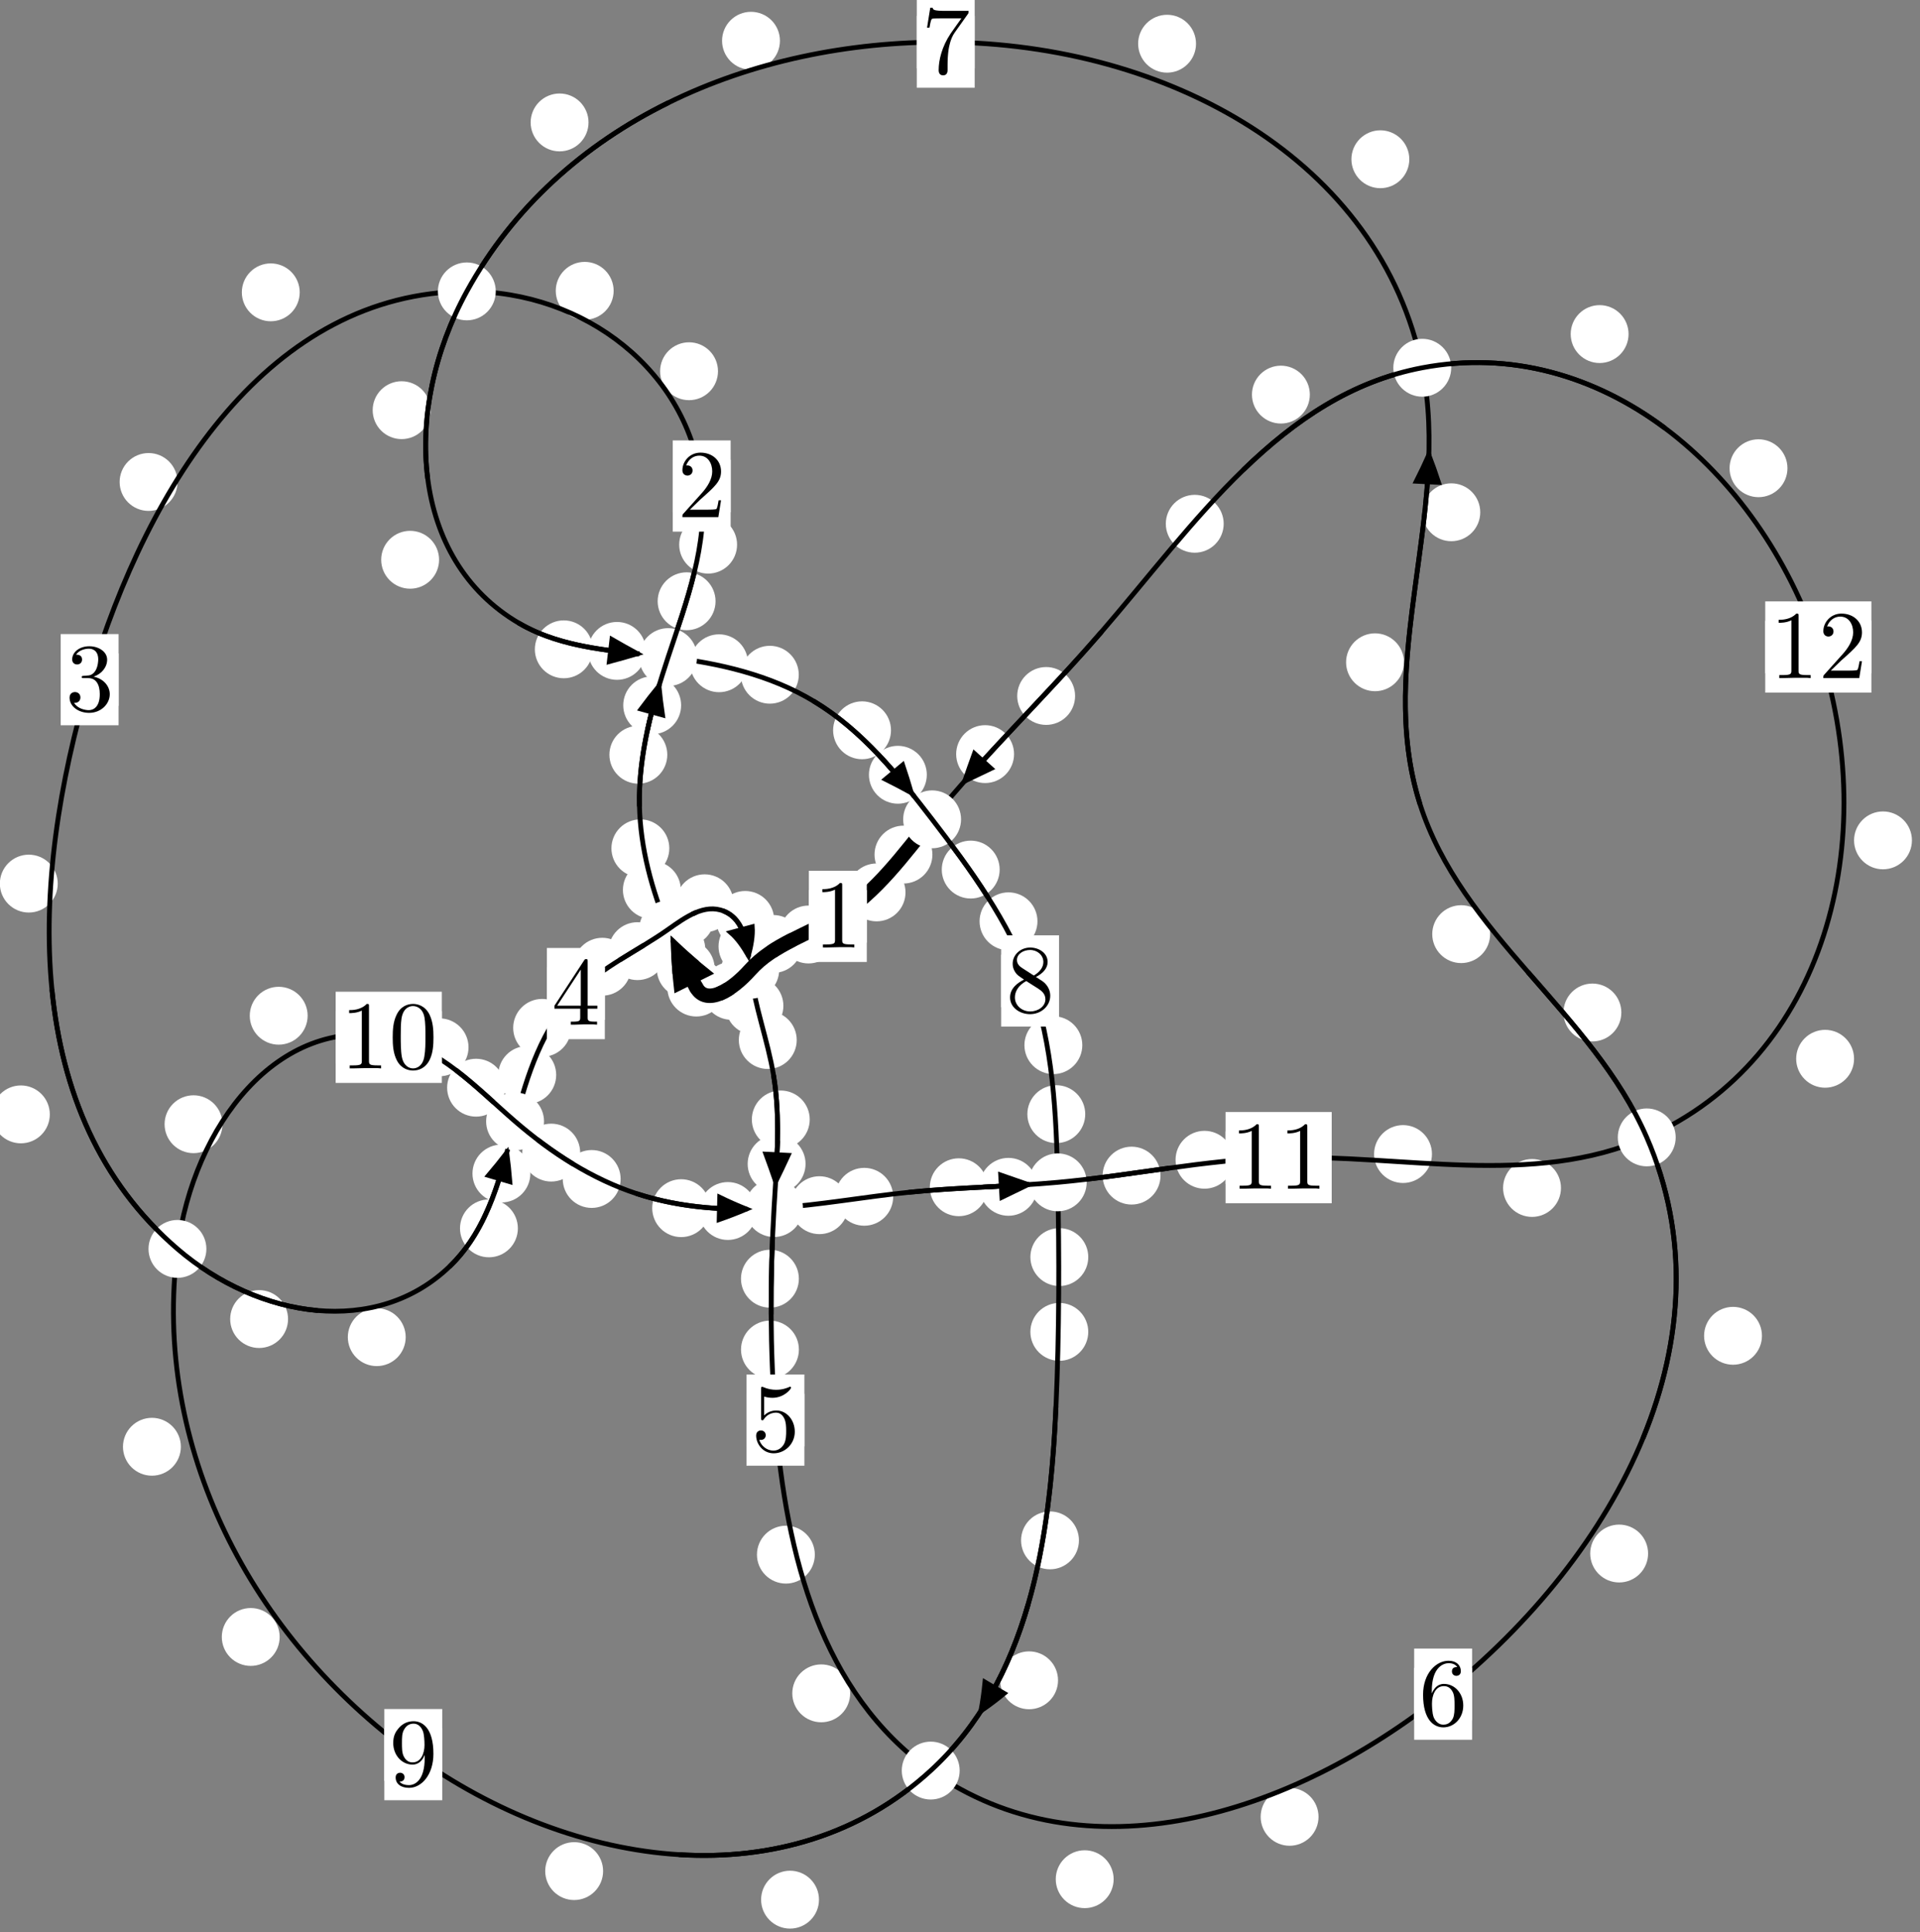 <?xml version="1.0"?>
<!-- Created by MetaPost 1.999 on 2021.07.06:0013 -->
<svg version="1.1" xmlns="http://www.w3.org/2000/svg" xmlns:xlink="http://www.w3.org/1999/xlink" width="198.284" height="199.558" viewBox="0 0 198.284 199.558">
<rect x="0" y="0" width="198.284" height="199.558" fill="#808080" stroke="none"/>
<!-- Original BoundingBox: -69.832504 -103.200867 128.451065 96.357483 -->
  <defs>
    <g transform="scale(0.01,0.01)" id="GLYPHcmr10_48">
      <path style="fill-rule: evenodd;" d="M460 -320C460 -400,455 -480,420 -554C374 -650,292 -666,250 -666C190 -666,117 -640,76 -547C44 -478,39 -400,39 -320C39 -245,43 -155,84 -79C127 2,200 22,249 22C303 22,379 1,423 -94C455 -163,460 -241,460 -320M249 -0C210 -0,151 -25,133 -121C122 -181,122 -273,122 -332C122 -396,122 -462,130 -516C149 -635,224 -644,249 -644C282 -644,348 -626,367 -527C377 -471,377 -395,377 -332C377 -257,377 -189,366 -125C351 -30,294 -0,249 -0"></path>
    </g>
    <g transform="scale(0.01,0.01)" id="GLYPHcmr10_49">
      <path style="fill-rule: evenodd;" d="M294 -640C294 -664,294 -666,271 -666C209 -602,121 -602,89 -602L89 -571C109 -571,168 -571,220 -597L220 -79C220 -43,217 -31,127 -31L95 -31L95 -0L257 -0L130 -3L217 -3L257 -3L297 -3L384 -3L419 -0L419 -31L387 -31C297 -31,294 -42,294 -79"></path>
    </g>
    <g transform="scale(0.01,0.01)" id="GLYPHcmr10_50">
      <path style="fill-rule: evenodd;" d="M127 -77L233 -180C389 -318,449 -372,449 -472C449 -586,359 -666,237 -666C124 -666,50 -574,50 -485C50 -429,100 -429,103 -429C120 -429,155 -441,155 -482C155 -508,137 -534,102 -534C94 -534,92 -534,89 -533C112 -598,166 -635,224 -635C315 -635,358 -554,358 -472C358 -392,308 -313,253 -251L61 -37C50 -26,50 -24,50 -0L421 -0L449 -174L424 -174C419 -144,412 -100,402 -85C395 -77,329 -77,307 -77"></path>
    </g>
    <g transform="scale(0.01,0.01)" id="GLYPHcmr10_51">
      <path style="fill-rule: evenodd;" d="M290 -352C372 -379,430 -449,430 -528C430 -610,342 -666,246 -666C145 -666,69 -606,69 -530C69 -497,91 -478,120 -478C151 -478,171 -500,171 -529C171 -579,124 -579,109 -579C140 -628,206 -641,242 -641C283 -641,338 -619,338 -529C338 -517,336 -459,310 -415C280 -367,246 -364,221 -363C213 -362,189 -360,182 -360C174 -359,167 -358,167 -348C167 -337,174 -337,191 -337L235 -337C317 -337,354 -269,354 -171C354 -35,285 -6,241 -6C198 -6,123 -23,88 -82C123 -77,154 -99,154 -137C154 -173,127 -193,98 -193C74 -193,42 -179,42 -135C42 -44,135 22,244 22C366 22,457 -69,457 -171C457 -253,394 -331,290 -352"></path>
    </g>
    <g transform="scale(0.01,0.01)" id="GLYPHcmr10_52">
      <path style="fill-rule: evenodd;" d="M294 -165L294 -78C294 -42,292 -31,218 -31L197 -31L197 -0L332 -0L238 -3L290 -3L332 -3L374 -3L427 -3L468 -0L468 -31L447 -31C373 -31,371 -42,371 -78L371 -165L471 -165L471 -196L371 -196L371 -651C371 -671,371 -677,355 -677C346 -677,343 -677,335 -665L28 -196L28 -165M300 -196L56 -196L300 -569"></path>
    </g>
    <g transform="scale(0.01,0.01)" id="GLYPHcmr10_53">
      <path style="fill-rule: evenodd;" d="M449 -201C449 -320,367 -420,259 -420C211 -420,168 -404,132 -369L132 -564C152 -558,185 -551,217 -551C340 -551,410 -642,410 -655C410 -661,407 -666,400 -666C399 -666,397 -666,392 -663C372 -654,323 -634,256 -634C216 -634,170 -641,123 -662C115 -665,113 -665,111 -665C101 -665,101 -657,101 -641L101 -345C101 -327,101 -319,115 -319C122 -319,124 -322,128 -328C139 -344,176 -398,257 -398C309 -398,334 -352,342 -334C358 -297,360 -258,360 -208C360 -173,360 -113,336 -71C312 -32,275 -6,229 -6C156 -6,99 -59,82 -118C85 -117,88 -116,99 -116C132 -116,149 -141,149 -165C149 -189,132 -214,99 -214C85 -214,50 -207,50 -161C50 -75,119 22,231 22C347 22,449 -74,449 -201"></path>
    </g>
    <g transform="scale(0.01,0.01)" id="GLYPHcmr10_54">
      <path style="fill-rule: evenodd;" d="M132 -328L132 -352C132 -605,256 -641,307 -641C331 -641,373 -635,395 -601C380 -601,340 -601,340 -556C340 -525,364 -510,386 -510C402 -510,432 -519,432 -558C432 -618,388 -666,305 -666C177 -666,42 -537,42 -316C42 -49,158 22,251 22C362 22,457 -72,457 -204C457 -331,368 -427,257 -427C189 -427,152 -376,132 -328M251 -6C188 -6,158 -66,152 -81C134 -128,134 -208,134 -226C134 -304,166 -404,256 -404C272 -404,318 -404,349 -342C367 -305,367 -254,367 -205C367 -157,367 -107,350 -71C320 -11,274 -6,251 -6"></path>
    </g>
    <g transform="scale(0.01,0.01)" id="GLYPHcmr10_55">
      <path style="fill-rule: evenodd;" d="M476 -609C485 -621,485 -623,485 -644L242 -644C120 -644,118 -657,114 -676L89 -676L56 -470L81 -470C84 -486,93 -549,106 -561C113 -567,191 -567,204 -567L411 -567C400 -551,321 -442,299 -409C209 -274,176 -135,176 -33C176 -23,176 22,222 22C268 22,268 -23,268 -33L268 -84C268 -139,271 -194,279 -248C283 -271,297 -357,341 -419"></path>
    </g>
    <g transform="scale(0.01,0.01)" id="GLYPHcmr10_56">
      <path style="fill-rule: evenodd;" d="M163 -457C117 -487,113 -521,113 -538C113 -599,178 -641,249 -641C322 -641,386 -589,386 -517C386 -460,347 -412,287 -377M309 -362C381 -399,430 -451,430 -517C430 -609,341 -666,250 -666C150 -666,69 -592,69 -499C69 -481,71 -436,113 -389C124 -377,161 -352,186 -335C128 -306,42 -250,42 -151C42 -45,144 22,249 22C362 22,457 -61,457 -168C457 -204,446 -249,408 -291C389 -312,373 -322,309 -362M209 -320L332 -242C360 -223,407 -193,407 -132C407 -58,332 -6,250 -6C164 -6,92 -68,92 -151C92 -209,124 -273,209 -320"></path>
    </g>
    <g transform="scale(0.01,0.01)" id="GLYPHcmr10_57">
      <path style="fill-rule: evenodd;" d="M367 -318L367 -286C367 -52,263 -6,205 -6C188 -6,134 -8,107 -42C151 -42,159 -71,159 -88C159 -119,135 -134,113 -134C97 -134,67 -125,67 -86C67 -19,121 22,206 22C335 22,457 -114,457 -329C457 -598,342 -666,253 -666C198 -666,149 -648,106 -603C65 -558,42 -516,42 -441C42 -316,130 -218,242 -218C303 -218,344 -260,367 -318M243 -241C227 -241,181 -241,150 -304C132 -341,132 -391,132 -440C132 -494,132 -541,153 -578C180 -628,218 -641,253 -641C299 -641,332 -607,349 -562C361 -530,365 -467,365 -421C365 -338,331 -241,243 -241"></path>
    </g>
  </defs>
  <path d="M73.807 100.064C73.807 99.271,73.492 98.511,72.932 97.95C72.371 97.39,71.611 97.075,70.819 97.075C70.026 97.075,69.266 97.39,68.705 97.95C68.145 98.511,67.83 99.271,67.83 100.064C67.83 100.856,68.145 101.616,68.705 102.177C69.266 102.737,70.026 103.052,70.819 103.052C71.611 103.052,72.371 102.737,72.932 102.177C73.492 101.616,73.807 100.856,73.807 100.064Z" style="fill: rgb(100%,100%,100%);stroke: none;"></path>
  <path d="M74.898 102.004C74.898 101.211,74.583 100.451,74.022 99.891C73.462 99.33,72.702 99.015,71.909 99.015C71.116 99.015,70.356 99.33,69.796 99.891C69.235 100.451,68.92 101.211,68.92 102.004C68.92 102.797,69.235 103.557,69.796 104.117C70.356 104.678,71.116 104.993,71.909 104.993C72.702 104.993,73.462 104.678,74.022 104.117C74.583 103.557,74.898 102.797,74.898 102.004Z" style="fill: rgb(100%,100%,100%);stroke: none;"></path>
  <path d="M70.309 91.917C70.309 91.125,69.994 90.364,69.433 89.804C68.873 89.244,68.113 88.929,67.32 88.929C66.527 88.929,65.767 89.244,65.207 89.804C64.646 90.364,64.331 91.125,64.331 91.917C64.331 92.71,64.646 93.47,65.207 94.031C65.767 94.591,66.527 94.906,67.32 94.906C68.113 94.906,68.873 94.591,69.433 94.031C69.994 93.47,70.309 92.71,70.309 91.917Z" style="fill: rgb(100%,100%,100%);stroke: none;"></path>
  <path d="M72.836 98.059C72.836 97.266,72.521 96.506,71.96 95.945C71.4 95.385,70.64 95.07,69.847 95.07C69.054 95.07,68.294 95.385,67.734 95.945C67.173 96.506,66.858 97.266,66.858 98.059C66.858 98.851,67.173 99.611,67.734 100.172C68.294 100.732,69.054 101.047,69.847 101.047C70.64 101.047,71.4 100.732,71.96 100.172C72.521 99.611,72.836 98.851,72.836 98.059Z" style="fill: rgb(100%,100%,100%);stroke: none;"></path>
  <path d="M68.913 77.956C68.913 77.163,68.598 76.403,68.037 75.842C67.477 75.282,66.717 74.967,65.924 74.967C65.131 74.967,64.371 75.282,63.811 75.842C63.25 76.403,62.935 77.163,62.935 77.956C62.935 78.748,63.25 79.508,63.811 80.069C64.371 80.629,65.131 80.944,65.924 80.944C66.717 80.944,67.477 80.629,68.037 80.069C68.598 79.508,68.913 78.748,68.913 77.956Z" style="fill: rgb(100%,100%,100%);stroke: none;"></path>
  <path d="M69.121 87.62C69.121 86.828,68.806 86.067,68.246 85.507C67.685 84.947,66.925 84.632,66.132 84.632C65.34 84.632,64.579 84.947,64.019 85.507C63.459 86.067,63.144 86.828,63.144 87.62C63.144 88.413,63.459 89.173,64.019 89.734C64.579 90.294,65.34 90.609,66.132 90.609C66.925 90.609,67.685 90.294,68.246 89.734C68.806 89.173,69.121 88.413,69.121 87.62Z" style="fill: rgb(100%,100%,100%);stroke: none;"></path>
  <path d="M73.896 62.103C73.896 61.31,73.581 60.55,73.021 59.99C72.46 59.429,71.7 59.114,70.908 59.114C70.115 59.114,69.355 59.429,68.794 59.99C68.234 60.55,67.919 61.31,67.919 62.103C67.919 62.896,68.234 63.656,68.794 64.216C69.355 64.777,70.115 65.092,70.908 65.092C71.7 65.092,72.46 64.777,73.021 64.216C73.581 63.656,73.896 62.896,73.896 62.103Z" style="fill: rgb(100%,100%,100%);stroke: none;"></path>
  <path d="M70.342 72.847C70.342 72.055,70.027 71.295,69.467 70.734C68.906 70.174,68.146 69.859,67.353 69.859C66.561 69.859,65.801 70.174,65.24 70.734C64.68 71.295,64.365 72.055,64.365 72.847C64.365 73.64,64.68 74.4,65.24 74.961C65.801 75.521,66.561 75.836,67.353 75.836C68.146 75.836,68.906 75.521,69.467 74.961C70.027 74.4,70.342 73.64,70.342 72.847Z" style="fill: rgb(100%,100%,100%);stroke: none;"></path>
  <path d="M74.149 38.344C74.149 37.552,73.834 36.791,73.274 36.231C72.713 35.67,71.953 35.355,71.16 35.355C70.368 35.355,69.607 35.67,69.047 36.231C68.486 36.791,68.171 37.552,68.171 38.344C68.171 39.137,68.486 39.897,69.047 40.458C69.607 41.018,70.368 41.333,71.16 41.333C71.953 41.333,72.713 41.018,73.274 40.458C73.834 39.897,74.149 39.137,74.149 38.344Z" style="fill: rgb(100%,100%,100%);stroke: none;"></path>
  <path d="M76.12 56.257C76.12 55.465,75.805 54.704,75.244 54.144C74.684 53.583,73.924 53.269,73.131 53.269C72.338 53.269,71.578 53.583,71.018 54.144C70.457 54.704,70.142 55.465,70.142 56.257C70.142 57.05,70.457 57.81,71.018 58.371C71.578 58.931,72.338 59.246,73.131 59.246C73.924 59.246,74.684 58.931,75.244 58.371C75.805 57.81,76.12 57.05,76.12 56.257Z" style="fill: rgb(100%,100%,100%);stroke: none;"></path>
  <path d="M30.952 30.195C30.952 29.402,30.637 28.642,30.077 28.082C29.516 27.521,28.756 27.206,27.963 27.206C27.171 27.206,26.41 27.521,25.85 28.082C25.29 28.642,24.975 29.402,24.975 30.195C24.975 30.988,25.29 31.748,25.85 32.308C26.41 32.869,27.171 33.184,27.963 33.184C28.756 33.184,29.516 32.869,30.077 32.308C30.637 31.748,30.952 30.988,30.952 30.195Z" style="fill: rgb(100%,100%,100%);stroke: none;"></path>
  <path d="M63.373 30.038C63.373 29.245,63.058 28.485,62.498 27.925C61.937 27.364,61.177 27.049,60.384 27.049C59.592 27.049,58.831 27.364,58.271 27.925C57.71 28.485,57.395 29.245,57.395 30.038C57.395 30.831,57.71 31.591,58.271 32.151C58.831 32.712,59.592 33.027,60.384 33.027C61.177 33.027,61.937 32.712,62.498 32.151C63.058 31.591,63.373 30.831,63.373 30.038Z" style="fill: rgb(100%,100%,100%);stroke: none;"></path>
  <path d="M5.963 91.266C5.963 90.473,5.648 89.713,5.087 89.153C4.527 88.592,3.767 88.277,2.974 88.277C2.181 88.277,1.421 88.592,0.861 89.153C0.3 89.713,-0.015 90.473,-0.015 91.266C-0.015 92.059,0.3 92.819,0.861 93.379C1.421 93.94,2.181 94.255,2.974 94.255C3.767 94.255,4.527 93.94,5.087 93.379C5.648 92.819,5.963 92.059,5.963 91.266Z" style="fill: rgb(100%,100%,100%);stroke: none;"></path>
  <path d="M18.333 49.783C18.333 48.99,18.018 48.23,17.457 47.669C16.897 47.109,16.137 46.794,15.344 46.794C14.551 46.794,13.791 47.109,13.231 47.669C12.67 48.23,12.355 48.99,12.355 49.783C12.355 50.575,12.67 51.335,13.231 51.896C13.791 52.456,14.551 52.771,15.344 52.771C16.137 52.771,16.897 52.456,17.457 51.896C18.018 51.335,18.333 50.575,18.333 49.783Z" style="fill: rgb(100%,100%,100%);stroke: none;"></path>
  <path d="M29.748 136.244C29.748 135.451,29.433 134.691,28.873 134.13C28.312 133.57,27.552 133.255,26.76 133.255C25.967 133.255,25.207 133.57,24.646 134.13C24.086 134.691,23.771 135.451,23.771 136.244C23.771 137.036,24.086 137.796,24.646 138.357C25.207 138.917,25.967 139.232,26.76 139.232C27.552 139.232,28.312 138.917,28.873 138.357C29.433 137.796,29.748 137.036,29.748 136.244Z" style="fill: rgb(100%,100%,100%);stroke: none;"></path>
  <path d="M5.145 115.103C5.145 114.31,4.83 113.55,4.27 112.99C3.709 112.429,2.949 112.114,2.156 112.114C1.364 112.114,0.603 112.429,0.043 112.99C-0.518 113.55,-0.833 114.31,-0.833 115.103C-0.833 115.896,-0.518 116.656,0.043 117.216C0.603 117.777,1.364 118.092,2.156 118.092C2.949 118.092,3.709 117.777,4.27 117.216C4.83 116.656,5.145 115.896,5.145 115.103Z" style="fill: rgb(100%,100%,100%);stroke: none;"></path>
  <path d="M53.482 126.876C53.482 126.083,53.167 125.323,52.607 124.762C52.046 124.202,51.286 123.887,50.493 123.887C49.701 123.887,48.941 124.202,48.38 124.762C47.82 125.323,47.505 126.083,47.505 126.876C47.505 127.668,47.82 128.428,48.38 128.989C48.941 129.549,49.701 129.864,50.493 129.864C51.286 129.864,52.046 129.549,52.607 128.989C53.167 128.428,53.482 127.668,53.482 126.876Z" style="fill: rgb(100%,100%,100%);stroke: none;"></path>
  <path d="M41.898 138.113C41.898 137.32,41.584 136.56,41.023 136C40.463 135.439,39.702 135.124,38.91 135.124C38.117 135.124,37.357 135.439,36.796 136C36.236 136.56,35.921 137.32,35.921 138.113C35.921 138.906,36.236 139.666,36.796 140.226C37.357 140.787,38.117 141.102,38.91 141.102C39.702 141.102,40.463 140.787,41.023 140.226C41.584 139.666,41.898 138.906,41.898 138.113Z" style="fill: rgb(100%,100%,100%);stroke: none;"></path>
  <path d="M57.439 111.03C57.439 110.237,57.125 109.477,56.564 108.917C56.004 108.356,55.243 108.041,54.451 108.041C53.658 108.041,52.898 108.356,52.337 108.917C51.777 109.477,51.462 110.237,51.462 111.03C51.462 111.823,51.777 112.583,52.337 113.143C52.898 113.704,53.658 114.019,54.451 114.019C55.243 114.019,56.004 113.704,56.564 113.143C57.125 112.583,57.439 111.823,57.439 111.03Z" style="fill: rgb(100%,100%,100%);stroke: none;"></path>
  <path d="M54.771 121.213C54.771 120.42,54.456 119.66,53.896 119.099C53.335 118.539,52.575 118.224,51.783 118.224C50.99 118.224,50.23 118.539,49.669 119.099C49.109 119.66,48.794 120.42,48.794 121.213C48.794 122.005,49.109 122.766,49.669 123.326C50.23 123.887,50.99 124.202,51.783 124.202C52.575 124.202,53.335 123.887,53.896 123.326C54.456 122.766,54.771 122.005,54.771 121.213Z" style="fill: rgb(100%,100%,100%);stroke: none;"></path>
  <path d="M65.187 99.852C65.187 99.06,64.872 98.3,64.312 97.739C63.751 97.179,62.991 96.864,62.199 96.864C61.406 96.864,60.646 97.179,60.085 97.739C59.525 98.3,59.21 99.06,59.21 99.852C59.21 100.645,59.525 101.405,60.085 101.966C60.646 102.526,61.406 102.841,62.199 102.841C62.991 102.841,63.751 102.526,64.312 101.966C64.872 101.405,65.187 100.645,65.187 99.852Z" style="fill: rgb(100%,100%,100%);stroke: none;"></path>
  <path d="M58.976 106.166C58.976 105.373,58.662 104.613,58.101 104.053C57.541 103.492,56.78 103.177,55.988 103.177C55.195 103.177,54.435 103.492,53.874 104.053C53.314 104.613,52.999 105.373,52.999 106.166C52.999 106.959,53.314 107.719,53.874 108.279C54.435 108.84,55.195 109.155,55.988 109.155C56.78 109.155,57.541 108.84,58.101 108.279C58.662 107.719,58.976 106.959,58.976 106.166Z" style="fill: rgb(100%,100%,100%);stroke: none;"></path>
  <path d="M73.782 94.731C73.782 93.938,73.467 93.178,72.907 92.618C72.346 92.057,71.586 91.742,70.793 91.742C70.001 91.742,69.24 92.057,68.68 92.618C68.12 93.178,67.805 93.938,67.805 94.731C67.805 95.524,68.12 96.284,68.68 96.844C69.24 97.405,70.001 97.72,70.793 97.72C71.586 97.72,72.346 97.405,72.907 96.844C73.467 96.284,73.782 95.524,73.782 94.731Z" style="fill: rgb(100%,100%,100%);stroke: none;"></path>
  <path d="M68.82 98.242C68.82 97.449,68.505 96.689,67.945 96.129C67.385 95.568,66.624 95.253,65.832 95.253C65.039 95.253,64.279 95.568,63.718 96.129C63.158 96.689,62.843 97.449,62.843 98.242C62.843 99.035,63.158 99.795,63.718 100.355C64.279 100.916,65.039 101.231,65.832 101.231C66.624 101.231,67.385 100.916,67.945 100.355C68.505 99.795,68.82 99.035,68.82 98.242Z" style="fill: rgb(100%,100%,100%);stroke: none;"></path>
  <path d="M79.95 95.017C79.95 94.224,79.635 93.464,79.074 92.903C78.514 92.343,77.754 92.028,76.961 92.028C76.168 92.028,75.408 92.343,74.848 92.903C74.287 93.464,73.972 94.224,73.972 95.017C73.972 95.809,74.287 96.569,74.848 97.13C75.408 97.69,76.168 98.005,76.961 98.005C77.754 98.005,78.514 97.69,79.074 97.13C79.635 96.569,79.95 95.809,79.95 95.017Z" style="fill: rgb(100%,100%,100%);stroke: none;"></path>
  <path d="M75.761 93.297C75.761 92.504,75.446 91.744,74.885 91.183C74.325 90.623,73.565 90.308,72.772 90.308C71.979 90.308,71.219 90.623,70.659 91.183C70.098 91.744,69.783 92.504,69.783 93.297C69.783 94.089,70.098 94.85,70.659 95.41C71.219 95.971,71.979 96.285,72.772 96.285C73.565 96.285,74.325 95.971,74.885 95.41C75.446 94.85,75.761 94.089,75.761 93.297Z" style="fill: rgb(100%,100%,100%);stroke: none;"></path>
  <path d="M80.903 103.889C80.903 103.097,80.588 102.337,80.028 101.776C79.467 101.216,78.707 100.901,77.915 100.901C77.122 100.901,76.362 101.216,75.801 101.776C75.241 102.337,74.926 103.097,74.926 103.889C74.926 104.682,75.241 105.442,75.801 106.003C76.362 106.563,77.122 106.878,77.915 106.878C78.707 106.878,79.467 106.563,80.028 106.003C80.588 105.442,80.903 104.682,80.903 103.889Z" style="fill: rgb(100%,100%,100%);stroke: none;"></path>
  <path d="M80.183 97.753C80.183 96.96,79.868 96.2,79.307 95.639C78.747 95.079,77.987 94.764,77.194 94.764C76.401 94.764,75.641 95.079,75.081 95.639C74.52 96.2,74.205 96.96,74.205 97.753C74.205 98.545,74.52 99.306,75.081 99.866C75.641 100.427,76.401 100.741,77.194 100.741C77.987 100.741,78.747 100.427,79.307 99.866C79.868 99.306,80.183 98.545,80.183 97.753Z" style="fill: rgb(100%,100%,100%);stroke: none;"></path>
  <path d="M83.623 115.628C83.623 114.836,83.308 114.076,82.748 113.515C82.187 112.955,81.427 112.64,80.634 112.64C79.842 112.64,79.081 112.955,78.521 113.515C77.96 114.076,77.646 114.836,77.646 115.628C77.646 116.421,77.96 117.181,78.521 117.742C79.081 118.302,79.842 118.617,80.634 118.617C81.427 118.617,82.187 118.302,82.748 117.742C83.308 117.181,83.623 116.421,83.623 115.628Z" style="fill: rgb(100%,100%,100%);stroke: none;"></path>
  <path d="M82.28 107.423C82.28 106.63,81.965 105.87,81.404 105.31C80.844 104.749,80.084 104.434,79.291 104.434C78.498 104.434,77.738 104.749,77.178 105.31C76.617 105.87,76.302 106.63,76.302 107.423C76.302 108.216,76.617 108.976,77.178 109.536C77.738 110.097,78.498 110.412,79.291 110.412C80.084 110.412,80.844 110.097,81.404 109.536C81.965 108.976,82.28 108.216,82.28 107.423Z" style="fill: rgb(100%,100%,100%);stroke: none;"></path>
  <path d="M82.501 132.076C82.501 131.283,82.186 130.523,81.625 129.963C81.065 129.402,80.305 129.087,79.512 129.087C78.719 129.087,77.959 129.402,77.398 129.963C76.838 130.523,76.523 131.283,76.523 132.076C76.523 132.869,76.838 133.629,77.398 134.189C77.959 134.75,78.719 135.065,79.512 135.065C80.305 135.065,81.065 134.75,81.625 134.189C82.186 133.629,82.501 132.869,82.501 132.076Z" style="fill: rgb(100%,100%,100%);stroke: none;"></path>
  <path d="M83.192 120.218C83.192 119.426,82.877 118.665,82.316 118.105C81.756 117.544,80.996 117.23,80.203 117.23C79.41 117.23,78.65 117.544,78.09 118.105C77.529 118.665,77.214 119.426,77.214 120.218C77.214 121.011,77.529 121.771,78.09 122.332C78.65 122.892,79.41 123.207,80.203 123.207C80.996 123.207,81.756 122.892,82.316 122.332C82.877 121.771,83.192 121.011,83.192 120.218Z" style="fill: rgb(100%,100%,100%);stroke: none;"></path>
  <path d="M84.15 160.577C84.15 159.784,83.835 159.024,83.275 158.464C82.714 157.903,81.954 157.588,81.162 157.588C80.369 157.588,79.609 157.903,79.048 158.464C78.488 159.024,78.173 159.784,78.173 160.577C78.173 161.37,78.488 162.13,79.048 162.69C79.609 163.251,80.369 163.566,81.162 163.566C81.954 163.566,82.714 163.251,83.275 162.69C83.835 162.13,84.15 161.37,84.15 160.577Z" style="fill: rgb(100%,100%,100%);stroke: none;"></path>
  <path d="M82.504 139.393C82.504 138.601,82.189 137.84,81.628 137.28C81.068 136.72,80.307 136.405,79.515 136.405C78.722 136.405,77.962 136.72,77.401 137.28C76.841 137.84,76.526 138.601,76.526 139.393C76.526 140.186,76.841 140.946,77.401 141.507C77.962 142.067,78.722 142.382,79.515 142.382C80.307 142.382,81.068 142.067,81.628 141.507C82.189 140.946,82.504 140.186,82.504 139.393Z" style="fill: rgb(100%,100%,100%);stroke: none;"></path>
  <path d="M115.009 194.1C115.009 193.307,114.694 192.547,114.133 191.986C113.573 191.426,112.813 191.111,112.02 191.111C111.227 191.111,110.467 191.426,109.907 191.986C109.346 192.547,109.031 193.307,109.031 194.1C109.031 194.892,109.346 195.653,109.907 196.213C110.467 196.773,111.227 197.088,112.02 197.088C112.813 197.088,113.573 196.773,114.133 196.213C114.694 195.653,115.009 194.892,115.009 194.1Z" style="fill: rgb(100%,100%,100%);stroke: none;"></path>
  <path d="M87.8 174.902C87.8 174.11,87.485 173.35,86.924 172.789C86.364 172.229,85.604 171.914,84.811 171.914C84.018 171.914,83.258 172.229,82.698 172.789C82.137 173.35,81.822 174.11,81.822 174.902C81.822 175.695,82.137 176.455,82.698 177.016C83.258 177.576,84.018 177.891,84.811 177.891C85.604 177.891,86.364 177.576,86.924 177.016C87.485 176.455,87.8 175.695,87.8 174.902Z" style="fill: rgb(100%,100%,100%);stroke: none;"></path>
  <path d="M170.204 160.461C170.204 159.669,169.889 158.909,169.328 158.348C168.768 157.788,168.008 157.473,167.215 157.473C166.422 157.473,165.662 157.788,165.102 158.348C164.541 158.909,164.226 159.669,164.226 160.461C164.226 161.254,164.541 162.014,165.102 162.575C165.662 163.135,166.422 163.45,167.215 163.45C168.008 163.45,168.768 163.135,169.328 162.575C169.889 162.014,170.204 161.254,170.204 160.461Z" style="fill: rgb(100%,100%,100%);stroke: none;"></path>
  <path d="M136.168 187.657C136.168 186.864,135.853 186.104,135.293 185.543C134.732 184.983,133.972 184.668,133.18 184.668C132.387 184.668,131.627 184.983,131.066 185.543C130.506 186.104,130.191 186.864,130.191 187.657C130.191 188.449,130.506 189.209,131.066 189.77C131.627 190.33,132.387 190.645,133.18 190.645C133.972 190.645,134.732 190.33,135.293 189.77C135.853 189.209,136.168 188.449,136.168 187.657Z" style="fill: rgb(100%,100%,100%);stroke: none;"></path>
  <path d="M167.443 104.579C167.443 103.786,167.128 103.026,166.567 102.465C166.007 101.905,165.247 101.59,164.454 101.59C163.661 101.59,162.901 101.905,162.341 102.465C161.78 103.026,161.465 103.786,161.465 104.579C161.465 105.371,161.78 106.132,162.341 106.692C162.901 107.253,163.661 107.567,164.454 107.567C165.247 107.567,166.007 107.253,166.567 106.692C167.128 106.132,167.443 105.371,167.443 104.579Z" style="fill: rgb(100%,100%,100%);stroke: none;"></path>
  <path d="M181.963 137.973C181.963 137.18,181.648 136.42,181.088 135.859C180.528 135.299,179.767 134.984,178.975 134.984C178.182 134.984,177.422 135.299,176.861 135.859C176.301 136.42,175.986 137.18,175.986 137.973C175.986 138.765,176.301 139.526,176.861 140.086C177.422 140.647,178.182 140.961,178.975 140.961C179.767 140.961,180.528 140.647,181.088 140.086C181.648 139.526,181.963 138.765,181.963 137.973Z" style="fill: rgb(100%,100%,100%);stroke: none;"></path>
  <path d="M144.992 68.405C144.992 67.612,144.677 66.852,144.116 66.292C143.556 65.731,142.796 65.416,142.003 65.416C141.21 65.416,140.45 65.731,139.89 66.292C139.329 66.852,139.014 67.612,139.014 68.405C139.014 69.198,139.329 69.958,139.89 70.518C140.45 71.079,141.21 71.394,142.003 71.394C142.796 71.394,143.556 71.079,144.116 70.518C144.677 69.958,144.992 69.198,144.992 68.405Z" style="fill: rgb(100%,100%,100%);stroke: none;"></path>
  <path d="M153.889 96.486C153.889 95.693,153.574 94.933,153.014 94.373C152.453 93.812,151.693 93.497,150.9 93.497C150.108 93.497,149.347 93.812,148.787 94.373C148.227 94.933,147.912 95.693,147.912 96.486C147.912 97.279,148.227 98.039,148.787 98.599C149.347 99.16,150.108 99.475,150.9 99.475C151.693 99.475,152.453 99.16,153.014 98.599C153.574 98.039,153.889 97.279,153.889 96.486Z" style="fill: rgb(100%,100%,100%);stroke: none;"></path>
  <path d="M145.543 16.449C145.543 15.656,145.228 14.896,144.667 14.335C144.107 13.775,143.347 13.46,142.554 13.46C141.761 13.46,141.001 13.775,140.441 14.335C139.88 14.896,139.565 15.656,139.565 16.449C139.565 17.241,139.88 18.001,140.441 18.562C141.001 19.122,141.761 19.437,142.554 19.437C143.347 19.437,144.107 19.122,144.667 18.562C145.228 18.001,145.543 17.241,145.543 16.449Z" style="fill: rgb(100%,100%,100%);stroke: none;"></path>
  <path d="M152.87 52.912C152.87 52.119,152.555 51.359,151.995 50.799C151.434 50.238,150.674 49.923,149.882 49.923C149.089 49.923,148.329 50.238,147.768 50.799C147.208 51.359,146.893 52.119,146.893 52.912C146.893 53.705,147.208 54.465,147.768 55.025C148.329 55.586,149.089 55.901,149.882 55.901C150.674 55.901,151.434 55.586,151.995 55.025C152.555 54.465,152.87 53.705,152.87 52.912Z" style="fill: rgb(100%,100%,100%);stroke: none;"></path>
  <path d="M80.547 4.21C80.547 3.417,80.232 2.657,79.672 2.096C79.111 1.536,78.351 1.221,77.558 1.221C76.766 1.221,76.006 1.536,75.445 2.096C74.885 2.657,74.57 3.417,74.57 4.21C74.57 5.002,74.885 5.763,75.445 6.323C76.006 6.883,76.766 7.198,77.558 7.198C78.351 7.198,79.111 6.883,79.672 6.323C80.232 5.763,80.547 5.002,80.547 4.21Z" style="fill: rgb(100%,100%,100%);stroke: none;"></path>
  <path d="M123.517 4.515C123.517 3.723,123.202 2.962,122.641 2.402C122.081 1.841,121.321 1.527,120.528 1.527C119.735 1.527,118.975 1.841,118.415 2.402C117.854 2.962,117.539 3.723,117.539 4.515C117.539 5.308,117.854 6.068,118.415 6.629C118.975 7.189,119.735 7.504,120.528 7.504C121.321 7.504,122.081 7.189,122.641 6.629C123.202 6.068,123.517 5.308,123.517 4.515Z" style="fill: rgb(100%,100%,100%);stroke: none;"></path>
  <path d="M44.465 42.366C44.465 41.574,44.15 40.814,43.59 40.253C43.029 39.693,42.269 39.378,41.476 39.378C40.684 39.378,39.923 39.693,39.363 40.253C38.802 40.814,38.488 41.574,38.488 42.366C38.488 43.159,38.802 43.919,39.363 44.48C39.923 45.04,40.684 45.355,41.476 45.355C42.269 45.355,43.029 45.04,43.59 44.48C44.15 43.919,44.465 43.159,44.465 42.366Z" style="fill: rgb(100%,100%,100%);stroke: none;"></path>
  <path d="M60.779 12.645C60.779 11.853,60.464 11.093,59.904 10.532C59.343 9.972,58.583 9.657,57.791 9.657C56.998 9.657,56.238 9.972,55.677 10.532C55.117 11.093,54.802 11.853,54.802 12.645C54.802 13.438,55.117 14.198,55.677 14.759C56.238 15.319,56.998 15.634,57.791 15.634C58.583 15.634,59.343 15.319,59.904 14.759C60.464 14.198,60.779 13.438,60.779 12.645Z" style="fill: rgb(100%,100%,100%);stroke: none;"></path>
  <path d="M61.213 67.067C61.213 66.275,60.898 65.514,60.338 64.954C59.777 64.393,59.017 64.079,58.224 64.079C57.432 64.079,56.671 64.393,56.111 64.954C55.55 65.514,55.236 66.275,55.236 67.067C55.236 67.86,55.55 68.62,56.111 69.181C56.671 69.741,57.432 70.056,58.224 70.056C59.017 70.056,59.777 69.741,60.338 69.181C60.898 68.62,61.213 67.86,61.213 67.067Z" style="fill: rgb(100%,100%,100%);stroke: none;"></path>
  <path d="M45.345 57.817C45.345 57.025,45.03 56.265,44.469 55.704C43.909 55.144,43.149 54.829,42.356 54.829C41.563 54.829,40.803 55.144,40.243 55.704C39.682 56.265,39.367 57.025,39.367 57.817C39.367 58.61,39.682 59.37,40.243 59.931C40.803 60.491,41.563 60.806,42.356 60.806C43.149 60.806,43.909 60.491,44.469 59.931C45.03 59.37,45.345 58.61,45.345 57.817Z" style="fill: rgb(100%,100%,100%);stroke: none;"></path>
  <path d="M77.249 68.507C77.249 67.714,76.934 66.954,76.374 66.394C75.813 65.833,75.053 65.518,74.26 65.518C73.467 65.518,72.707 65.833,72.147 66.394C71.586 66.954,71.271 67.714,71.271 68.507C71.271 69.3,71.586 70.06,72.147 70.62C72.707 71.181,73.467 71.496,74.26 71.496C75.053 71.496,75.813 71.181,76.374 70.62C76.934 70.06,77.249 69.3,77.249 68.507Z" style="fill: rgb(100%,100%,100%);stroke: none;"></path>
  <path d="M66.709 67.23C66.709 66.437,66.394 65.677,65.834 65.117C65.273 64.556,64.513 64.241,63.72 64.241C62.928 64.241,62.168 64.556,61.607 65.117C61.047 65.677,60.732 66.437,60.732 67.23C60.732 68.023,61.047 68.783,61.607 69.343C62.168 69.904,62.928 70.219,63.72 70.219C64.513 70.219,65.273 69.904,65.834 69.343C66.394 68.783,66.709 68.023,66.709 67.23Z" style="fill: rgb(100%,100%,100%);stroke: none;"></path>
  <path d="M92.016 75.43C92.016 74.637,91.701 73.877,91.141 73.317C90.58 72.756,89.82 72.441,89.027 72.441C88.235 72.441,87.474 72.756,86.914 73.317C86.353 73.877,86.038 74.637,86.038 75.43C86.038 76.223,86.353 76.983,86.914 77.543C87.474 78.104,88.235 78.419,89.027 78.419C89.82 78.419,90.58 78.104,91.141 77.543C91.701 76.983,92.016 76.223,92.016 75.43Z" style="fill: rgb(100%,100%,100%);stroke: none;"></path>
  <path d="M82.492 69.692C82.492 68.9,82.178 68.14,81.617 67.579C81.057 67.019,80.296 66.704,79.504 66.704C78.711 66.704,77.951 67.019,77.39 67.579C76.83 68.14,76.515 68.9,76.515 69.692C76.515 70.485,76.83 71.245,77.39 71.806C77.951 72.366,78.711 72.681,79.504 72.681C80.296 72.681,81.057 72.366,81.617 71.806C82.178 71.245,82.492 70.485,82.492 69.692Z" style="fill: rgb(100%,100%,100%);stroke: none;"></path>
  <path d="M103.238 89.818C103.238 89.025,102.923 88.265,102.362 87.704C101.802 87.144,101.042 86.829,100.249 86.829C99.456 86.829,98.696 87.144,98.136 87.704C97.575 88.265,97.26 89.025,97.26 89.818C97.26 90.61,97.575 91.371,98.136 91.931C98.696 92.492,99.456 92.806,100.249 92.806C101.042 92.806,101.802 92.492,102.362 91.931C102.923 91.371,103.238 90.61,103.238 89.818Z" style="fill: rgb(100%,100%,100%);stroke: none;"></path>
  <path d="M95.715 80.024C95.715 79.232,95.4 78.472,94.84 77.911C94.279 77.351,93.519 77.036,92.727 77.036C91.934 77.036,91.174 77.351,90.613 77.911C90.053 78.472,89.738 79.232,89.738 80.024C89.738 80.817,90.053 81.577,90.613 82.138C91.174 82.698,91.934 83.013,92.727 83.013C93.519 83.013,94.279 82.698,94.84 82.138C95.4 81.577,95.715 80.817,95.715 80.024Z" style="fill: rgb(100%,100%,100%);stroke: none;"></path>
  <path d="M111.773 107.954C111.773 107.161,111.458 106.401,110.897 105.84C110.337 105.28,109.577 104.965,108.784 104.965C107.991 104.965,107.231 105.28,106.671 105.84C106.11 106.401,105.795 107.161,105.795 107.954C105.795 108.746,106.11 109.506,106.671 110.067C107.231 110.627,107.991 110.942,108.784 110.942C109.577 110.942,110.337 110.627,110.897 110.067C111.458 109.506,111.773 108.746,111.773 107.954Z" style="fill: rgb(100%,100%,100%);stroke: none;"></path>
  <path d="M107.141 95.159C107.141 94.366,106.826 93.606,106.265 93.046C105.705 92.485,104.945 92.17,104.152 92.17C103.359 92.17,102.599 92.485,102.039 93.046C101.478 93.606,101.163 94.366,101.163 95.159C101.163 95.952,101.478 96.712,102.039 97.272C102.599 97.833,103.359 98.148,104.152 98.148C104.945 98.148,105.705 97.833,106.265 97.272C106.826 96.712,107.141 95.952,107.141 95.159Z" style="fill: rgb(100%,100%,100%);stroke: none;"></path>
  <path d="M112.389 129.842C112.389 129.049,112.074 128.289,111.513 127.729C110.953 127.168,110.192 126.853,109.4 126.853C108.607 126.853,107.847 127.168,107.286 127.729C106.726 128.289,106.411 129.049,106.411 129.842C106.411 130.635,106.726 131.395,107.286 131.955C107.847 132.516,108.607 132.831,109.4 132.831C110.192 132.831,110.953 132.516,111.513 131.955C112.074 131.395,112.389 130.635,112.389 129.842Z" style="fill: rgb(100%,100%,100%);stroke: none;"></path>
  <path d="M112.076 115.079C112.076 114.286,111.761 113.526,111.2 112.966C110.64 112.405,109.88 112.09,109.087 112.09C108.294 112.09,107.534 112.405,106.974 112.966C106.413 113.526,106.098 114.286,106.098 115.079C106.098 115.872,106.413 116.632,106.974 117.192C107.534 117.753,108.294 118.068,109.087 118.068C109.88 118.068,110.64 117.753,111.2 117.192C111.761 116.632,112.076 115.872,112.076 115.079Z" style="fill: rgb(100%,100%,100%);stroke: none;"></path>
  <path d="M111.426 159.102C111.426 158.31,111.111 157.55,110.55 156.989C109.99 156.429,109.23 156.114,108.437 156.114C107.644 156.114,106.884 156.429,106.324 156.989C105.763 157.55,105.448 158.31,105.448 159.102C105.448 159.895,105.763 160.655,106.324 161.216C106.884 161.776,107.644 162.091,108.437 162.091C109.23 162.091,109.99 161.776,110.55 161.216C111.111 160.655,111.426 159.895,111.426 159.102Z" style="fill: rgb(100%,100%,100%);stroke: none;"></path>
  <path d="M112.388 137.566C112.388 136.774,112.073 136.014,111.512 135.453C110.952 134.893,110.192 134.578,109.399 134.578C108.606 134.578,107.846 134.893,107.286 135.453C106.725 136.014,106.41 136.774,106.41 137.566C106.41 138.359,106.725 139.119,107.286 139.68C107.846 140.24,108.606 140.555,109.399 140.555C110.192 140.555,110.952 140.24,111.512 139.68C112.073 139.119,112.388 138.359,112.388 137.566Z" style="fill: rgb(100%,100%,100%);stroke: none;"></path>
  <path d="M84.579 196.212C84.579 195.419,84.264 194.659,83.704 194.099C83.143 193.538,82.383 193.223,81.59 193.223C80.798 193.223,80.037 193.538,79.477 194.099C78.916 194.659,78.601 195.419,78.601 196.212C78.601 197.005,78.916 197.765,79.477 198.325C80.037 198.886,80.798 199.201,81.59 199.201C82.383 199.201,83.143 198.886,83.704 198.325C84.264 197.765,84.579 197.005,84.579 196.212Z" style="fill: rgb(100%,100%,100%);stroke: none;"></path>
  <path d="M109.267 173.556C109.267 172.764,108.952 172.003,108.391 171.443C107.831 170.882,107.071 170.568,106.278 170.568C105.485 170.568,104.725 170.882,104.165 171.443C103.604 172.003,103.289 172.764,103.289 173.556C103.289 174.349,103.604 175.109,104.165 175.67C104.725 176.23,105.485 176.545,106.278 176.545C107.071 176.545,107.831 176.23,108.391 175.67C108.952 175.109,109.267 174.349,109.267 173.556Z" style="fill: rgb(100%,100%,100%);stroke: none;"></path>
  <path d="M28.883 169.079C28.883 168.286,28.568 167.526,28.008 166.966C27.447 166.405,26.687 166.09,25.894 166.09C25.102 166.09,24.342 166.405,23.781 166.966C23.221 167.526,22.906 168.286,22.906 169.079C22.906 169.872,23.221 170.632,23.781 171.192C24.342 171.753,25.102 172.068,25.894 172.068C26.687 172.068,27.447 171.753,28.008 171.192C28.568 170.632,28.883 169.872,28.883 169.079Z" style="fill: rgb(100%,100%,100%);stroke: none;"></path>
  <path d="M62.284 193.263C62.284 192.47,61.969 191.71,61.408 191.15C60.848 190.589,60.088 190.274,59.295 190.274C58.502 190.274,57.742 190.589,57.182 191.15C56.621 191.71,56.306 192.47,56.306 193.263C56.306 194.056,56.621 194.816,57.182 195.376C57.742 195.937,58.502 196.252,59.295 196.252C60.088 196.252,60.848 195.937,61.408 195.376C61.969 194.816,62.284 194.056,62.284 193.263Z" style="fill: rgb(100%,100%,100%);stroke: none;"></path>
  <path d="M22.975 116.119C22.975 115.327,22.66 114.567,22.1 114.006C21.539 113.446,20.779 113.131,19.986 113.131C19.194 113.131,18.433 113.446,17.873 114.006C17.312 114.567,16.998 115.327,16.998 116.119C16.998 116.912,17.312 117.672,17.873 118.233C18.433 118.793,19.194 119.108,19.986 119.108C20.779 119.108,21.539 118.793,22.1 118.233C22.66 117.672,22.975 116.912,22.975 116.119Z" style="fill: rgb(100%,100%,100%);stroke: none;"></path>
  <path d="M18.678 149.434C18.678 148.641,18.363 147.881,17.802 147.32C17.242 146.76,16.482 146.445,15.689 146.445C14.896 146.445,14.136 146.76,13.576 147.32C13.015 147.881,12.7 148.641,12.7 149.434C12.7 150.226,13.015 150.986,13.576 151.547C14.136 152.107,14.896 152.422,15.689 152.422C16.482 152.422,17.242 152.107,17.802 151.547C18.363 150.986,18.678 150.226,18.678 149.434Z" style="fill: rgb(100%,100%,100%);stroke: none;"></path>
  <path d="M48.385 108.174C48.385 107.382,48.07 106.621,47.509 106.061C46.949 105.5,46.189 105.185,45.396 105.185C44.603 105.185,43.843 105.5,43.283 106.061C42.722 106.621,42.407 107.382,42.407 108.174C42.407 108.967,42.722 109.727,43.283 110.288C43.843 110.848,44.603 111.163,45.396 111.163C46.189 111.163,46.949 110.848,47.509 110.288C48.07 109.727,48.385 108.967,48.385 108.174Z" style="fill: rgb(100%,100%,100%);stroke: none;"></path>
  <path d="M31.771 104.912C31.771 104.12,31.456 103.36,30.896 102.799C30.335 102.239,29.575 101.924,28.783 101.924C27.99 101.924,27.23 102.239,26.669 102.799C26.109 103.36,25.794 104.12,25.794 104.912C25.794 105.705,26.109 106.465,26.669 107.026C27.23 107.586,27.99 107.901,28.783 107.901C29.575 107.901,30.335 107.586,30.896 107.026C31.456 106.465,31.771 105.705,31.771 104.912Z" style="fill: rgb(100%,100%,100%);stroke: none;"></path>
  <path d="M59.916 119.051C59.916 118.259,59.601 117.498,59.04 116.938C58.48 116.377,57.72 116.062,56.927 116.062C56.134 116.062,55.374 116.377,54.814 116.938C54.253 117.498,53.938 118.259,53.938 119.051C53.938 119.844,54.253 120.604,54.814 121.165C55.374 121.725,56.134 122.04,56.927 122.04C57.72 122.04,58.48 121.725,59.04 121.165C59.601 120.604,59.916 119.844,59.916 119.051Z" style="fill: rgb(100%,100%,100%);stroke: none;"></path>
  <path d="M52.154 112.346C52.154 111.554,51.839 110.793,51.278 110.233C50.718 109.672,49.958 109.357,49.165 109.357C48.372 109.357,47.612 109.672,47.052 110.233C46.491 110.793,46.176 111.554,46.176 112.346C46.176 113.139,46.491 113.899,47.052 114.46C47.612 115.02,48.372 115.335,49.165 115.335C49.958 115.335,50.718 115.02,51.278 114.46C51.839 113.899,52.154 113.139,52.154 112.346Z" style="fill: rgb(100%,100%,100%);stroke: none;"></path>
  <path d="M73.335 124.789C73.335 123.997,73.02 123.237,72.459 122.676C71.899 122.116,71.138 121.801,70.346 121.801C69.553 121.801,68.793 122.116,68.232 122.676C67.672 123.237,67.357 123.997,67.357 124.789C67.357 125.582,67.672 126.342,68.232 126.903C68.793 127.463,69.553 127.778,70.346 127.778C71.138 127.778,71.899 127.463,72.459 126.903C73.02 126.342,73.335 125.582,73.335 124.789Z" style="fill: rgb(100%,100%,100%);stroke: none;"></path>
  <path d="M64.094 121.775C64.094 120.982,63.779 120.222,63.219 119.662C62.658 119.101,61.898 118.786,61.106 118.786C60.313 118.786,59.553 119.101,58.992 119.662C58.432 120.222,58.117 120.982,58.117 121.775C58.117 122.568,58.432 123.328,58.992 123.888C59.553 124.449,60.313 124.764,61.106 124.764C61.898 124.764,62.658 124.449,63.219 123.888C63.779 123.328,64.094 122.568,64.094 121.775Z" style="fill: rgb(100%,100%,100%);stroke: none;"></path>
  <path d="M87.613 124.482C87.613 123.689,87.298 122.929,86.737 122.369C86.177 121.808,85.417 121.493,84.624 121.493C83.831 121.493,83.071 121.808,82.511 122.369C81.95 122.929,81.635 123.689,81.635 124.482C81.635 125.275,81.95 126.035,82.511 126.595C83.071 127.156,83.831 127.471,84.624 127.471C85.417 127.471,86.177 127.156,86.737 126.595C87.298 126.035,87.613 125.275,87.613 124.482Z" style="fill: rgb(100%,100%,100%);stroke: none;"></path>
  <path d="M78.155 125.083C78.155 124.29,77.84 123.53,77.28 122.97C76.719 122.409,75.959 122.094,75.166 122.094C74.374 122.094,73.614 122.409,73.053 122.97C72.493 123.53,72.178 124.29,72.178 125.083C72.178 125.876,72.493 126.636,73.053 127.196C73.614 127.757,74.374 128.072,75.166 128.072C75.959 128.072,76.719 127.757,77.28 127.196C77.84 126.636,78.155 125.876,78.155 125.083Z" style="fill: rgb(100%,100%,100%);stroke: none;"></path>
  <path d="M102.004 122.629C102.004 121.836,101.689 121.076,101.128 120.515C100.568 119.955,99.808 119.64,99.015 119.64C98.222 119.64,97.462 119.955,96.902 120.515C96.341 121.076,96.026 121.836,96.026 122.629C96.026 123.421,96.341 124.181,96.902 124.742C97.462 125.302,98.222 125.617,99.015 125.617C99.808 125.617,100.568 125.302,101.128 124.742C101.689 124.181,102.004 123.421,102.004 122.629Z" style="fill: rgb(100%,100%,100%);stroke: none;"></path>
  <path d="M92.241 123.614C92.241 122.822,91.926 122.061,91.366 121.501C90.805 120.94,90.045 120.626,89.253 120.626C88.46 120.626,87.7 120.94,87.139 121.501C86.579 122.061,86.264 122.822,86.264 123.614C86.264 124.407,86.579 125.167,87.139 125.728C87.7 126.288,88.46 126.603,89.253 126.603C90.045 126.603,90.805 126.288,91.366 125.728C91.926 125.167,92.241 124.407,92.241 123.614Z" style="fill: rgb(100%,100%,100%);stroke: none;"></path>
  <path d="M119.85 121.427C119.85 120.635,119.535 119.874,118.975 119.314C118.414 118.753,117.654 118.438,116.862 118.438C116.069 118.438,115.309 118.753,114.748 119.314C114.188 119.874,113.873 120.635,113.873 121.427C113.873 122.22,114.188 122.98,114.748 123.541C115.309 124.101,116.069 124.416,116.862 124.416C117.654 124.416,118.414 124.101,118.975 123.541C119.535 122.98,119.85 122.22,119.85 121.427Z" style="fill: rgb(100%,100%,100%);stroke: none;"></path>
  <path d="M107.13 122.586C107.13 121.794,106.815 121.033,106.254 120.473C105.694 119.912,104.934 119.597,104.141 119.597C103.348 119.597,102.588 119.912,102.028 120.473C101.467 121.033,101.152 121.794,101.152 122.586C101.152 123.379,101.467 124.139,102.028 124.7C102.588 125.26,103.348 125.575,104.141 125.575C104.934 125.575,105.694 125.26,106.254 124.7C106.815 124.139,107.13 123.379,107.13 122.586Z" style="fill: rgb(100%,100%,100%);stroke: none;"></path>
  <path d="M147.883 119.2C147.883 118.407,147.568 117.647,147.007 117.087C146.447 116.526,145.687 116.211,144.894 116.211C144.101 116.211,143.341 116.526,142.781 117.087C142.22 117.647,141.905 118.407,141.905 119.2C141.905 119.993,142.22 120.753,142.781 121.313C143.341 121.874,144.101 122.189,144.894 122.189C145.687 122.189,146.447 121.874,147.007 121.313C147.568 120.753,147.883 119.993,147.883 119.2Z" style="fill: rgb(100%,100%,100%);stroke: none;"></path>
  <path d="M127.381 119.791C127.381 118.998,127.066 118.238,126.505 117.677C125.945 117.117,125.185 116.802,124.392 116.802C123.599 116.802,122.839 117.117,122.279 117.677C121.718 118.238,121.403 118.998,121.403 119.791C121.403 120.583,121.718 121.343,122.279 121.904C122.839 122.464,123.599 122.779,124.392 122.779C125.185 122.779,125.945 122.464,126.505 121.904C127.066 121.343,127.381 120.583,127.381 119.791Z" style="fill: rgb(100%,100%,100%);stroke: none;"></path>
  <path d="M191.474 109.358C191.474 108.566,191.159 107.806,190.598 107.245C190.038 106.685,189.278 106.37,188.485 106.37C187.692 106.37,186.932 106.685,186.372 107.245C185.811 107.806,185.496 108.566,185.496 109.358C185.496 110.151,185.811 110.911,186.372 111.472C186.932 112.032,187.692 112.347,188.485 112.347C189.278 112.347,190.038 112.032,190.598 111.472C191.159 110.911,191.474 110.151,191.474 109.358Z" style="fill: rgb(100%,100%,100%);stroke: none;"></path>
  <path d="M161.205 122.703C161.205 121.91,160.89 121.15,160.33 120.59C159.769 120.029,159.009 119.714,158.216 119.714C157.424 119.714,156.663 120.029,156.103 120.59C155.542 121.15,155.228 121.91,155.228 122.703C155.228 123.496,155.542 124.256,156.103 124.816C156.663 125.377,157.424 125.692,158.216 125.692C159.009 125.692,159.769 125.377,160.33 124.816C160.89 124.256,161.205 123.496,161.205 122.703Z" style="fill: rgb(100%,100%,100%);stroke: none;"></path>
  <path d="M184.596 48.363C184.596 47.57,184.281 46.81,183.721 46.249C183.16 45.689,182.4 45.374,181.608 45.374C180.815 45.374,180.055 45.689,179.494 46.249C178.934 46.81,178.619 47.57,178.619 48.363C178.619 49.155,178.934 49.916,179.494 50.476C180.055 51.037,180.815 51.352,181.608 51.352C182.4 51.352,183.16 51.037,183.721 50.476C184.281 49.916,184.596 49.155,184.596 48.363Z" style="fill: rgb(100%,100%,100%);stroke: none;"></path>
  <path d="M197.451 86.8C197.451 86.008,197.136 85.248,196.576 84.687C196.015 84.127,195.255 83.812,194.462 83.812C193.67 83.812,192.909 84.127,192.349 84.687C191.789 85.248,191.474 86.008,191.474 86.8C191.474 87.593,191.789 88.353,192.349 88.914C192.909 89.474,193.67 89.789,194.462 89.789C195.255 89.789,196.015 89.474,196.576 88.914C197.136 88.353,197.451 87.593,197.451 86.8Z" style="fill: rgb(100%,100%,100%);stroke: none;"></path>
  <path d="M135.271 40.758C135.271 39.966,134.956 39.206,134.395 38.645C133.835 38.085,133.075 37.77,132.282 37.77C131.489 37.77,130.729 38.085,130.169 38.645C129.608 39.206,129.293 39.966,129.293 40.758C129.293 41.551,129.608 42.311,130.169 42.872C130.729 43.432,131.489 43.747,132.282 43.747C133.075 43.747,133.835 43.432,134.395 42.872C134.956 42.311,135.271 41.551,135.271 40.758Z" style="fill: rgb(100%,100%,100%);stroke: none;"></path>
  <path d="M168.187 34.506C168.187 33.713,167.872 32.953,167.311 32.393C166.751 31.832,165.991 31.517,165.198 31.517C164.405 31.517,163.645 31.832,163.085 32.393C162.524 32.953,162.209 33.713,162.209 34.506C162.209 35.299,162.524 36.059,163.085 36.619C163.645 37.18,164.405 37.495,165.198 37.495C165.991 37.495,166.751 37.18,167.311 36.619C167.872 36.059,168.187 35.299,168.187 34.506Z" style="fill: rgb(100%,100%,100%);stroke: none;"></path>
  <path d="M111.028 71.885C111.028 71.093,110.713 70.332,110.153 69.772C109.592 69.212,108.832 68.897,108.04 68.897C107.247 68.897,106.487 69.212,105.926 69.772C105.366 70.332,105.051 71.093,105.051 71.885C105.051 72.678,105.366 73.438,105.926 73.999C106.487 74.559,107.247 74.874,108.04 74.874C108.832 74.874,109.592 74.559,110.153 73.999C110.713 73.438,111.028 72.678,111.028 71.885Z" style="fill: rgb(100%,100%,100%);stroke: none;"></path>
  <path d="M126.374 54.099C126.374 53.307,126.059 52.547,125.499 51.986C124.939 51.426,124.178 51.111,123.386 51.111C122.593 51.111,121.833 51.426,121.272 51.986C120.712 52.547,120.397 53.307,120.397 54.099C120.397 54.892,120.712 55.652,121.272 56.213C121.833 56.773,122.593 57.088,123.386 57.088C124.178 57.088,124.939 56.773,125.499 56.213C126.059 55.652,126.374 54.892,126.374 54.099Z" style="fill: rgb(100%,100%,100%);stroke: none;"></path>
  <path d="M96.292 88.269C96.292 87.476,95.978 86.716,95.417 86.156C94.857 85.595,94.096 85.28,93.304 85.28C92.511 85.28,91.751 85.595,91.19 86.156C90.63 86.716,90.315 87.476,90.315 88.269C90.315 89.062,90.63 89.822,91.19 90.382C91.751 90.943,92.511 91.258,93.304 91.258C94.096 91.258,94.857 90.943,95.417 90.382C95.978 89.822,96.292 89.062,96.292 88.269Z" style="fill: rgb(100%,100%,100%);stroke: none;"></path>
  <path d="M104.724 77.891C104.724 77.098,104.409 76.338,103.848 75.777C103.288 75.217,102.528 74.902,101.735 74.902C100.942 74.902,100.182 75.217,99.622 75.777C99.061 76.338,98.746 77.098,98.746 77.891C98.746 78.684,99.061 79.444,99.622 80.004C100.182 80.565,100.942 80.88,101.735 80.88C102.528 80.88,103.288 80.565,103.848 80.004C104.409 79.444,104.724 78.684,104.724 77.891Z" style="fill: rgb(100%,100%,100%);stroke: none;"></path>
  <path d="M86.485 96.524C86.485 95.731,86.171 94.971,85.61 94.411C85.05 93.85,84.289 93.535,83.497 93.535C82.704 93.535,81.944 93.85,81.383 94.411C80.823 94.971,80.508 95.731,80.508 96.524C80.508 97.317,80.823 98.077,81.383 98.637C81.944 99.198,82.704 99.513,83.497 99.513C84.289 99.513,85.05 99.198,85.61 98.637C86.171 98.077,86.485 97.317,86.485 96.524Z" style="fill: rgb(100%,100%,100%);stroke: none;"></path>
  <path d="M93.514 92.176C93.514 91.383,93.199 90.623,92.639 90.062C92.078 89.502,91.318 89.187,90.525 89.187C89.733 89.187,88.973 89.502,88.412 90.062C87.852 90.623,87.537 91.383,87.537 92.176C87.537 92.968,87.852 93.728,88.412 94.289C88.973 94.849,89.733 95.164,90.525 95.164C91.318 95.164,92.078 94.849,92.639 94.289C93.199 93.728,93.514 92.968,93.514 92.176Z" style="fill: rgb(100%,100%,100%);stroke: none;"></path>
  <path d="M78.528 102.344C78.528 101.552,78.213 100.792,77.652 100.231C77.092 99.671,76.332 99.356,75.539 99.356C74.746 99.356,73.986 99.671,73.426 100.231C72.865 100.792,72.55 101.552,72.55 102.344C72.55 103.137,72.865 103.897,73.426 104.458C73.986 105.018,74.746 105.333,75.539 105.333C76.332 105.333,77.092 105.018,77.652 104.458C78.213 103.897,78.528 103.137,78.528 102.344Z" style="fill: rgb(100%,100%,100%);stroke: none;"></path>
  <path d="M82.853 97.502C82.853 96.709,82.538 95.949,81.977 95.389C81.417 94.828,80.657 94.513,79.864 94.513C79.071 94.513,78.311 94.828,77.751 95.389C77.19 95.949,76.875 96.709,76.875 97.502C76.875 98.295,77.19 99.055,77.751 99.615C78.311 100.176,79.071 100.491,79.864 100.491C80.657 100.491,81.417 100.176,81.977 99.615C82.538 99.055,82.853 98.295,82.853 97.502Z" style="fill: rgb(100%,100%,100%);stroke: none;"></path>
  <path d="M71.909 102.004C70.819 100.064,69.847 98.059,69 96C67.32 91.917,66.132 87.62,66.037 83.204C65.924 77.956,67.353 72.847,69 67.87C70.908 62.103,73.131 56.257,72.465 50.202C71.16 38.344,60.384 30.038,48.211 30.097C27.963 30.195,15.344 49.783,9.256 70.201C2.974 91.266,2.156 115.103,18.325 128.996C26.76 136.244,38.91 138.113,46.486 130.763C50.493 126.876,51.783 121.213,53.194 115.826C54.451 111.03,55.988 106.166,59.471 102.625C62.199 99.852,65.832 98.242,69 96C70.793 94.731,72.772 93.297,74.765 94.115C76.961 95.017,77.194 97.753,77.478 100.173C77.915 103.889,79.291 107.423,79.895 111.114C80.634 115.628,80.203 120.218,79.937 124.78C79.512 132.076,79.515 139.393,80.081 146.68C81.162 160.577,84.811 174.902,96.118 182.88C112.02 194.1,133.18 187.657,149.036 174.987C167.215 160.461,178.975 137.973,170.064 117.48C164.454 104.579,150.9 96.486,146.63 83.008C142.003 68.405,149.882 52.912,146.882 37.985C142.554 16.449,120.528 4.515,97.67 4.353C77.558 4.21,57.791 12.645,48.211 30.097C41.476 42.366,42.356 57.817,53.614 64.38C58.224 67.067,63.72 67.23,69 67.87C74.26 68.507,79.504 69.692,84.047 72.43C89.027 75.43,92.727 80.024,96.262 84.627C100.249 89.818,104.152 95.159,106.383 101.32C108.784 107.954,109.087 115.079,109.236 122.122C109.4 129.842,109.399 137.566,109.054 145.281C108.437 159.102,106.278 173.556,96.118 182.88C81.59 196.212,59.295 193.263,42.68 181.233C25.894 169.079,15.689 149.434,18.325 128.996C19.986 116.119,28.783 104.912,40.148 107.144C45.396 108.174,49.165 112.346,53.194 115.826C56.927 119.051,61.106 121.775,65.798 123.306C70.346 124.789,75.166 125.083,79.937 124.78C84.624 124.482,89.253 123.614,93.924 123.143C99.015 122.629,104.141 122.586,109.236 122.122C116.862 121.427,124.392 119.791,132.049 119.57C144.894 119.2,158.216 122.703,170.064 117.48C188.485 109.358,194.462 86.8,187.783 66.828C181.608 48.363,165.198 34.506,146.882 37.985C132.282 40.758,123.386 54.099,113.709 65.315C108.04 71.885,101.735 77.891,96.262 84.627C93.304 88.269,90.525 92.176,86.526 94.65C83.497 96.524,79.864 97.502,77.478 100.173C75.539 102.344,72.968 103.888,71.909 102.004" style="stroke:rgb(0%,0%,0%); stroke-width: 0.498;stroke-linecap: round;stroke-linejoin: round;stroke-miterlimit: 10;fill: none;"></path>
  <path d="M71.909 102.004C70.819 100.064,69.847 98.059,69 96" style="stroke:rgb(0%,0%,0%); stroke-width: 1.494;stroke-linecap: round;stroke-linejoin: round;stroke-miterlimit: 10;fill: none;"></path>
  <path d="M96.262 84.627C93.304 88.269,90.525 92.176,86.526 94.65C83.497 96.524,79.864 97.502,77.478 100.173C75.539 102.344,72.968 103.888,71.909 102.004" style="stroke:rgb(0%,0%,0%); stroke-width: 1.494;stroke-linecap: round;stroke-linejoin: round;stroke-miterlimit: 10;fill: none;"></path>
  <path d="M71.989 96C71.989 95.207,71.674 94.447,71.113 93.887C70.553 93.326,69.793 93.011,69 93.011C68.207 93.011,67.447 93.326,66.887 93.887C66.326 94.447,66.011 95.207,66.011 96C66.011 96.793,66.326 97.553,66.887 98.113C67.447 98.674,68.207 98.989,69 98.989C69.793 98.989,70.553 98.674,71.113 98.113C71.674 97.553,71.989 96.793,71.989 96Z" style="fill: rgb(100%,100%,100%);stroke: none;"></path>
  <path d="M64.07 99.114C65.716 98.084,67.416 97.121,69 96C69.897 95.366,70.84 94.69,71.808 94.275" style="stroke:rgb(0%,0%,0%); stroke-width: 0.498;stroke-linecap: round;stroke-linejoin: round;stroke-miterlimit: 10;fill: none;"></path>
  <path d="M51.2 30.097C51.2 29.304,50.885 28.544,50.324 27.984C49.764 27.423,49.004 27.108,48.211 27.108C47.418 27.108,46.658 27.423,46.098 27.984C45.537 28.544,45.222 29.304,45.222 30.097C45.222 30.89,45.537 31.65,46.098 32.21C46.658 32.771,47.418 33.086,48.211 33.086C49.004 33.086,49.764 32.771,50.324 32.21C50.885 31.65,51.2 30.89,51.2 30.097Z" style="fill: rgb(100%,100%,100%);stroke: none;"></path>
  <path d="M68.991 10.627C60.338 14.899,53.001 21.371,48.211 30.097C44.844 36.232,43.38 43.162,44.165 49.379" style="stroke:rgb(0%,0%,0%); stroke-width: 0.498;stroke-linecap: round;stroke-linejoin: round;stroke-miterlimit: 10;fill: none;"></path>
  <path d="M56.183 115.826C56.183 115.034,55.868 114.274,55.307 113.713C54.747 113.153,53.987 112.838,53.194 112.838C52.401 112.838,51.641 113.153,51.081 113.713C50.52 114.274,50.205 115.034,50.205 115.826C50.205 116.619,50.52 117.379,51.081 117.94C51.641 118.5,52.401 118.815,53.194 118.815C53.987 118.815,54.747 118.5,55.307 117.94C55.868 117.379,56.183 116.619,56.183 115.826Z" style="fill: rgb(100%,100%,100%);stroke: none;"></path>
  <path d="M47.128 110.566C49.23 112.173,51.18 114.086,53.194 115.826C55.06 117.439,57.038 118.926,59.136 120.201" style="stroke:rgb(0%,0%,0%); stroke-width: 0.498;stroke-linecap: round;stroke-linejoin: round;stroke-miterlimit: 10;fill: none;"></path>
  <path d="M80.467 100.173C80.467 99.38,80.152 98.62,79.592 98.06C79.031 97.499,78.271 97.184,77.478 97.184C76.686 97.184,75.925 97.499,75.365 98.06C74.804 98.62,74.49 99.38,74.49 100.173C74.49 100.966,74.804 101.726,75.365 102.286C75.925 102.847,76.686 103.162,77.478 103.162C78.271 103.162,79.031 102.847,79.592 102.286C80.152 101.726,80.467 100.966,80.467 100.173Z" style="fill: rgb(100%,100%,100%);stroke: none;"></path>
  <path d="M81.761 97.113C80.176 97.925,78.671 98.838,77.478 100.173C76.509 101.259,75.381 102.187,74.363 102.609" style="stroke:rgb(0%,0%,0%); stroke-width: 1.494;stroke-linecap: round;stroke-linejoin: round;stroke-miterlimit: 10;fill: none;"></path>
  <path d="M99.107 182.88C99.107 182.087,98.792 181.327,98.231 180.767C97.671 180.206,96.911 179.891,96.118 179.891C95.325 179.891,94.565 180.206,94.005 180.767C93.444 181.327,93.129 182.087,93.129 182.88C93.129 183.673,93.444 184.433,94.005 184.993C94.565 185.554,95.325 185.869,96.118 185.869C96.911 185.869,97.671 185.554,98.231 184.993C98.792 184.433,99.107 183.673,99.107 182.88Z" style="fill: rgb(100%,100%,100%);stroke: none;"></path>
  <path d="M106.165 165.767C104.278 172.274,101.198 178.218,96.118 182.88C88.854 189.546,79.648 192.142,70.182 191.567" style="stroke:rgb(0%,0%,0%); stroke-width: 0.498;stroke-linecap: round;stroke-linejoin: round;stroke-miterlimit: 10;fill: none;"></path>
  <path d="M149.871 37.985C149.871 37.192,149.556 36.432,148.995 35.872C148.435 35.311,147.675 34.996,146.882 34.996C146.089 34.996,145.329 35.311,144.769 35.872C144.208 36.432,143.893 37.192,143.893 37.985C143.893 38.778,144.208 39.538,144.769 40.098C145.329 40.659,146.089 40.974,146.882 40.974C147.675 40.974,148.435 40.659,148.995 40.098C149.556 39.538,149.871 38.778,149.871 37.985Z" style="fill: rgb(100%,100%,100%);stroke: none;"></path>
  <path d="M171.885 44.177C164.721 38.84,156.04 36.246,146.882 37.985C139.582 39.372,133.708 43.4,128.449 48.484" style="stroke:rgb(0%,0%,0%); stroke-width: 0.498;stroke-linecap: round;stroke-linejoin: round;stroke-miterlimit: 10;fill: none;"></path>
  <path d="M71.989 67.87C71.989 67.077,71.674 66.317,71.113 65.756C70.553 65.196,69.793 64.881,69 64.881C68.207 64.881,67.447 65.196,66.887 65.756C66.326 66.317,66.011 67.077,66.011 67.87C66.011 68.662,66.326 69.423,66.887 69.983C67.447 70.544,68.207 70.859,69 70.859C69.793 70.859,70.553 70.544,71.113 69.983C71.674 69.423,71.989 68.662,71.989 67.87Z" style="fill: rgb(100%,100%,100%);stroke: none;"></path>
  <path d="M66.859 75.435C67.408 72.88,68.177 70.359,69 67.87C69.954 64.986,70.987 62.083,71.698 59.144" style="stroke:rgb(0%,0%,0%); stroke-width: 0.498;stroke-linecap: round;stroke-linejoin: round;stroke-miterlimit: 10;fill: none;"></path>
  <path d="M112.225 122.122C112.225 121.329,111.91 120.569,111.35 120.009C110.789 119.448,110.029 119.133,109.236 119.133C108.443 119.133,107.683 119.448,107.123 120.009C106.562 120.569,106.247 121.329,106.247 122.122C106.247 122.915,106.562 123.675,107.123 124.235C107.683 124.796,108.443 125.111,109.236 125.111C110.029 125.111,110.789 124.796,111.35 124.235C111.91 123.675,112.225 122.915,112.225 122.122Z" style="fill: rgb(100%,100%,100%);stroke: none;"></path>
  <path d="M101.579 122.614C104.133 122.481,106.689 122.354,109.236 122.122C113.049 121.775,116.838 121.192,120.631 120.668" style="stroke:rgb(0%,0%,0%); stroke-width: 0.498;stroke-linecap: round;stroke-linejoin: round;stroke-miterlimit: 10;fill: none;"></path>
  <path d="M21.314 128.996C21.314 128.204,20.999 127.443,20.439 126.883C19.878 126.322,19.118 126.008,18.325 126.008C17.533 126.008,16.772 126.322,16.212 126.883C15.652 127.443,15.337 128.204,15.337 128.996C15.337 129.789,15.652 130.549,16.212 131.11C16.772 131.67,17.533 131.985,18.325 131.985C19.118 131.985,19.878 131.67,20.439 131.11C20.999 130.549,21.314 129.789,21.314 128.996Z" style="fill: rgb(100%,100%,100%);stroke: none;"></path>
  <path d="M5.371 102.288C6.403 112.617,10.241 122.05,18.325 128.996C22.542 132.62,27.689 134.899,32.727 135.354" style="stroke:rgb(0%,0%,0%); stroke-width: 0.498;stroke-linecap: round;stroke-linejoin: round;stroke-miterlimit: 10;fill: none;"></path>
  <path d="M82.926 124.78C82.926 123.987,82.611 123.227,82.051 122.666C81.49 122.106,80.73 121.791,79.937 121.791C79.145 121.791,78.384 122.106,77.824 122.666C77.263 123.227,76.948 123.987,76.948 124.78C76.948 125.572,77.263 126.333,77.824 126.893C78.384 127.454,79.145 127.769,79.937 127.769C80.73 127.769,81.49 127.454,82.051 126.893C82.611 126.333,82.926 125.572,82.926 124.78Z" style="fill: rgb(100%,100%,100%);stroke: none;"></path>
  <path d="M80.293 117.929C80.244 120.211,80.07 122.499,79.937 124.78C79.725 128.428,79.619 132.081,79.637 135.733" style="stroke:rgb(0%,0%,0%); stroke-width: 0.498;stroke-linecap: round;stroke-linejoin: round;stroke-miterlimit: 10;fill: none;"></path>
  <path d="M173.053 117.48C173.053 116.687,172.738 115.927,172.177 115.366C171.617 114.806,170.857 114.491,170.064 114.491C169.271 114.491,168.511 114.806,167.951 115.366C167.39 115.927,167.075 116.687,167.075 117.48C167.075 118.272,167.39 119.033,167.951 119.593C168.511 120.153,169.271 120.468,170.064 120.468C170.857 120.468,171.617 120.153,172.177 119.593C172.738 119.033,173.053 118.272,173.053 117.48Z" style="fill: rgb(100%,100%,100%);stroke: none;"></path>
  <path d="M169.709 148.471C173.807 138.472,174.519 127.726,170.064 117.48C167.259 111.029,162.468 105.781,157.845 100.46" style="stroke:rgb(0%,0%,0%); stroke-width: 0.498;stroke-linecap: round;stroke-linejoin: round;stroke-miterlimit: 10;fill: none;"></path>
  <path d="M99.251 84.627C99.251 83.835,98.936 83.075,98.376 82.514C97.815 81.954,97.055 81.639,96.262 81.639C95.47 81.639,94.709 81.954,94.149 82.514C93.588 83.075,93.274 83.835,93.274 84.627C93.274 85.42,93.588 86.18,94.149 86.741C94.709 87.301,95.47 87.616,96.262 87.616C97.055 87.616,97.815 87.301,98.376 86.741C98.936 86.18,99.251 85.42,99.251 84.627Z" style="fill: rgb(100%,100%,100%);stroke: none;"></path>
  <path d="M90.696 77.927C92.686 80.027,94.494 82.326,96.262 84.627C98.256 87.223,100.228 89.855,101.981 92.61" style="stroke:rgb(0%,0%,0%); stroke-width: 0.498;stroke-linecap: round;stroke-linejoin: round;stroke-miterlimit: 10;fill: none;"></path>
  <path d="M71.909 102.004C71.037 100.452,70.24 98.858,69.523 97.229" style="stroke:rgb(0%,0%,0%); stroke-width: 0.498;stroke-linecap: round;stroke-linejoin: round;stroke-miterlimit: 10;fill: none;"></path>
  <path d="M73.289 100.517C71.984 99.479,70.728 98.381,69.523 97.229C69.56 98.896,69.672 100.56,69.861 102.217Z" style="stroke:rgb(0%,0%,0%); stroke-width: 0.498;fill: rgb(0%,0%,0%);"></path>
  <path d="M71.909 102.004C71.037 100.452,70.24 98.858,69.523 97.229" style="stroke:rgb(0%,0%,0%); stroke-width: 0.498;stroke-linecap: round;stroke-linejoin: round;stroke-miterlimit: 10;fill: none;"></path>
  <path d="M71.746 99.243C70.987 98.592,70.246 97.92,69.523 97.229C69.545 98.229,69.594 99.228,69.671 100.225Z" style="stroke:rgb(0%,0%,0%); stroke-width: 0.498;fill: rgb(0%,0%,0%);"></path>
  <path d="M66.037 83.204C65.947 79.005,66.843 74.896,68.049 70.872" style="stroke:rgb(0%,0%,0%); stroke-width: 0.498;stroke-linecap: round;stroke-linejoin: round;stroke-miterlimit: 10;fill: none;"></path>
  <path d="M68.416 73.849C68.27 72.862,68.15 71.868,68.049 70.872C67.416 71.648,66.798 72.435,66.203 73.237Z" style="stroke:rgb(0%,0%,0%); stroke-width: 0.498;fill: rgb(0%,0%,0%);"></path>
  <path d="M46.486 130.763C49.692 127.653,51.158 123.407,52.339 119.075" style="stroke:rgb(0%,0%,0%); stroke-width: 0.498;stroke-linecap: round;stroke-linejoin: round;stroke-miterlimit: 10;fill: none;"></path>
  <path d="M52.655 122.058C52.577 121.065,52.466 120.069,52.339 119.075C51.725 119.868,51.1 120.651,50.453 121.408Z" style="stroke:rgb(0%,0%,0%); stroke-width: 0.498;fill: rgb(0%,0%,0%);"></path>
  <path d="M74.765 94.115C76.522 94.836,77.022 96.732,77.298 98.7" style="stroke:rgb(0%,0%,0%); stroke-width: 0.498;stroke-linecap: round;stroke-linejoin: round;stroke-miterlimit: 10;fill: none;"></path>
  <path d="M75.471 96.321C76.182 96.932,76.765 97.795,77.298 98.7C77.561 97.683,77.759 96.661,77.688 95.726Z" style="stroke:rgb(0%,0%,0%); stroke-width: 0.498;fill: rgb(0%,0%,0%);"></path>
  <path d="M79.895 111.114C80.486 114.726,80.329 118.385,80.106 122.04" style="stroke:rgb(0%,0%,0%); stroke-width: 0.498;stroke-linecap: round;stroke-linejoin: round;stroke-miterlimit: 10;fill: none;"></path>
  <path d="M79.102 119.213C79.449 120.15,79.78 121.094,80.106 122.04C80.544 121.141,80.978 120.239,81.395 119.331Z" style="stroke:rgb(0%,0%,0%); stroke-width: 0.498;fill: rgb(0%,0%,0%);"></path>
  <path d="M146.63 83.008C142.928 71.325,147.23 59.073,147.563 46.997" style="stroke:rgb(0%,0%,0%); stroke-width: 0.498;stroke-linecap: round;stroke-linejoin: round;stroke-miterlimit: 10;fill: none;"></path>
  <path d="M148.565 49.825C148.252 48.873,147.92 47.93,147.563 46.997C147.156 47.909,146.724 48.81,146.272 49.705Z" style="stroke:rgb(0%,0%,0%); stroke-width: 0.498;fill: rgb(0%,0%,0%);"></path>
  <path d="M53.614 64.38C57.302 66.53,61.557 67.064,65.815 67.519" style="stroke:rgb(0%,0%,0%); stroke-width: 0.498;stroke-linecap: round;stroke-linejoin: round;stroke-miterlimit: 10;fill: none;"></path>
  <path d="M62.928 68.334C63.892 68.081,64.855 67.802,65.815 67.519C64.936 67.04,64.059 66.557,63.197 66.054Z" style="stroke:rgb(0%,0%,0%); stroke-width: 0.498;fill: rgb(0%,0%,0%);"></path>
  <path d="M84.047 72.43C88.031 74.83,91.196 78.25,94.112 81.879" style="stroke:rgb(0%,0%,0%); stroke-width: 0.498;stroke-linecap: round;stroke-linejoin: round;stroke-miterlimit: 10;fill: none;"></path>
  <path d="M91.455 80.486C92.349 80.931,93.234 81.398,94.112 81.879C93.832 80.919,93.536 79.962,93.219 79.016Z" style="stroke:rgb(0%,0%,0%); stroke-width: 0.498;fill: rgb(0%,0%,0%);"></path>
  <path d="M109.054 145.281C108.56 156.338,107.08 167.8,101.306 176.716" style="stroke:rgb(0%,0%,0%); stroke-width: 0.498;stroke-linecap: round;stroke-linejoin: round;stroke-miterlimit: 10;fill: none;"></path>
  <path d="M101.721 173.745C101.624 174.741,101.487 175.732,101.306 176.716C102.13 176.148,102.928 175.545,103.7 174.909Z" style="stroke:rgb(0%,0%,0%); stroke-width: 0.498;fill: rgb(0%,0%,0%);"></path>
  <path d="M65.798 123.306C69.436 124.493,73.249 124.918,77.071 124.885" style="stroke:rgb(0%,0%,0%); stroke-width: 0.498;stroke-linecap: round;stroke-linejoin: round;stroke-miterlimit: 10;fill: none;"></path>
  <path d="M74.272 125.965C75.216 125.638,76.15 125.276,77.071 124.885C76.143 124.51,75.227 124.106,74.329 123.669Z" style="stroke:rgb(0%,0%,0%); stroke-width: 0.498;fill: rgb(0%,0%,0%);"></path>
  <path d="M93.924 123.143C97.997 122.731,102.092 122.622,106.176 122.357" style="stroke:rgb(0%,0%,0%); stroke-width: 0.498;stroke-linecap: round;stroke-linejoin: round;stroke-miterlimit: 10;fill: none;"></path>
  <path d="M103.475 123.663C104.378 123.232,105.279 122.799,106.176 122.357C105.229 122.035,104.286 121.704,103.343 121.371Z" style="stroke:rgb(0%,0%,0%); stroke-width: 0.498;fill: rgb(0%,0%,0%);"></path>
  <path d="M113.709 65.315C109.173 70.571,104.232 75.466,99.634 80.663" style="stroke:rgb(0%,0%,0%); stroke-width: 0.498;stroke-linecap: round;stroke-linejoin: round;stroke-miterlimit: 10;fill: none;"></path>
  <path d="M100.635 77.835C100.294 78.775,99.96 79.717,99.634 80.663C100.533 80.225,101.436 79.795,102.341 79.371Z" style="stroke:rgb(0%,0%,0%); stroke-width: 0.498;fill: rgb(0%,0%,0%);"></path>
  <path d="M83.535 97.36L89.516 97.36L89.516 89.94L83.535 89.94Z" style="fill: rgb(100%,100%,100%);stroke: none;"></path>
  <path d="M83.535 99.36L89.516 99.36L89.516 91.94L83.535 91.94Z" style="fill: rgb(100%,100%,100%);stroke: none;"></path>
  <g transform="translate(84.035 97.86)" style="fill: rgb(0%,0%,0%);">
    <use xlink:href="#GLYPHcmr10_49"></use>
  </g>
  <path d="M69.474 52.913L75.456 52.913L75.456 45.492L69.474 45.492Z" style="fill: rgb(100%,100%,100%);stroke: none;"></path>
  <path d="M69.474 54.913L75.456 54.913L75.456 47.492L69.474 47.492Z" style="fill: rgb(100%,100%,100%);stroke: none;"></path>
  <g transform="translate(69.974 53.413)" style="fill: rgb(0%,0%,0%);">
    <use xlink:href="#GLYPHcmr10_50"></use>
  </g>
  <path d="M6.265 72.911L12.246 72.911L12.246 65.491L6.265 65.491Z" style="fill: rgb(100%,100%,100%);stroke: none;"></path>
  <path d="M6.265 74.911L12.246 74.911L12.246 67.491L6.265 67.491Z" style="fill: rgb(100%,100%,100%);stroke: none;"></path>
  <g transform="translate(6.765 73.411)" style="fill: rgb(0%,0%,0%);">
    <use xlink:href="#GLYPHcmr10_51"></use>
  </g>
  <path d="M56.48 105.335L62.462 105.335L62.462 97.915L56.48 97.915Z" style="fill: rgb(100%,100%,100%);stroke: none;"></path>
  <path d="M56.48 107.335L62.462 107.335L62.462 99.915L56.48 99.915Z" style="fill: rgb(100%,100%,100%);stroke: none;"></path>
  <g transform="translate(56.98 105.835)" style="fill: rgb(0%,0%,0%);">
    <use xlink:href="#GLYPHcmr10_52"></use>
  </g>
  <path d="M77.091 149.39L83.072 149.39L83.072 141.97L77.091 141.97Z" style="fill: rgb(100%,100%,100%);stroke: none;"></path>
  <path d="M77.091 151.39L83.072 151.39L83.072 143.97L77.091 143.97Z" style="fill: rgb(100%,100%,100%);stroke: none;"></path>
  <g transform="translate(77.591 149.89)" style="fill: rgb(0%,0%,0%);">
    <use xlink:href="#GLYPHcmr10_53"></use>
  </g>
  <path d="M146.045 177.697L152.027 177.697L152.027 170.277L146.045 170.277Z" style="fill: rgb(100%,100%,100%);stroke: none;"></path>
  <path d="M146.045 179.697L152.027 179.697L152.027 172.277L146.045 172.277Z" style="fill: rgb(100%,100%,100%);stroke: none;"></path>
  <g transform="translate(146.545 178.197)" style="fill: rgb(0%,0%,0%);">
    <use xlink:href="#GLYPHcmr10_54"></use>
  </g>
  <path d="M94.679 7.063L100.66 7.063L100.66 -0.357L94.679 -0.357Z" style="fill: rgb(100%,100%,100%);stroke: none;"></path>
  <path d="M94.679 9.063L100.66 9.063L100.66 1.643L94.679 1.643Z" style="fill: rgb(100%,100%,100%);stroke: none;"></path>
  <g transform="translate(95.179 7.563)" style="fill: rgb(0%,0%,0%);">
    <use xlink:href="#GLYPHcmr10_55"></use>
  </g>
  <path d="M103.392 104.031L109.373 104.031L109.373 96.61L103.392 96.61Z" style="fill: rgb(100%,100%,100%);stroke: none;"></path>
  <path d="M103.392 106.031L109.373 106.031L109.373 98.61L103.392 98.61Z" style="fill: rgb(100%,100%,100%);stroke: none;"></path>
  <g transform="translate(103.892 104.531)" style="fill: rgb(0%,0%,0%);">
    <use xlink:href="#GLYPHcmr10_56"></use>
  </g>
  <path d="M39.69 183.943L45.671 183.943L45.671 176.523L39.69 176.523Z" style="fill: rgb(100%,100%,100%);stroke: none;"></path>
  <path d="M39.69 185.943L45.671 185.943L45.671 178.523L39.69 178.523Z" style="fill: rgb(100%,100%,100%);stroke: none;"></path>
  <g transform="translate(40.19 184.443)" style="fill: rgb(0%,0%,0%);">
    <use xlink:href="#GLYPHcmr10_57"></use>
  </g>
  <path d="M34.666 109.854L45.629 109.854L45.629 102.434L34.666 102.434Z" style="fill: rgb(100%,100%,100%);stroke: none;"></path>
  <path d="M34.666 111.854L45.629 111.854L45.629 104.434L34.666 104.434Z" style="fill: rgb(100%,100%,100%);stroke: none;"></path>
  <g transform="translate(35.166 110.354)" style="fill: rgb(0%,0%,0%);">
    <use xlink:href="#GLYPHcmr10_49"></use>
    <use xlink:href="#GLYPHcmr10_48" x="5"></use>
  </g>
  <path d="M126.567 122.28L137.53 122.28L137.53 114.86L126.567 114.86Z" style="fill: rgb(100%,100%,100%);stroke: none;"></path>
  <path d="M126.567 124.28L137.53 124.28L137.53 116.86L126.567 116.86Z" style="fill: rgb(100%,100%,100%);stroke: none;"></path>
  <g transform="translate(127.067 122.78)" style="fill: rgb(0%,0%,0%);">
    <use xlink:href="#GLYPHcmr10_49"></use>
    <use xlink:href="#GLYPHcmr10_49" x="5"></use>
  </g>
  <path d="M182.301 69.538L193.264 69.538L193.264 62.118L182.301 62.118Z" style="fill: rgb(100%,100%,100%);stroke: none;"></path>
  <path d="M182.301 71.538L193.264 71.538L193.264 64.118L182.301 64.118Z" style="fill: rgb(100%,100%,100%);stroke: none;"></path>
  <g transform="translate(182.801 70.038)" style="fill: rgb(0%,0%,0%);">
    <use xlink:href="#GLYPHcmr10_49"></use>
    <use xlink:href="#GLYPHcmr10_50" x="5"></use>
  </g>
</svg>

